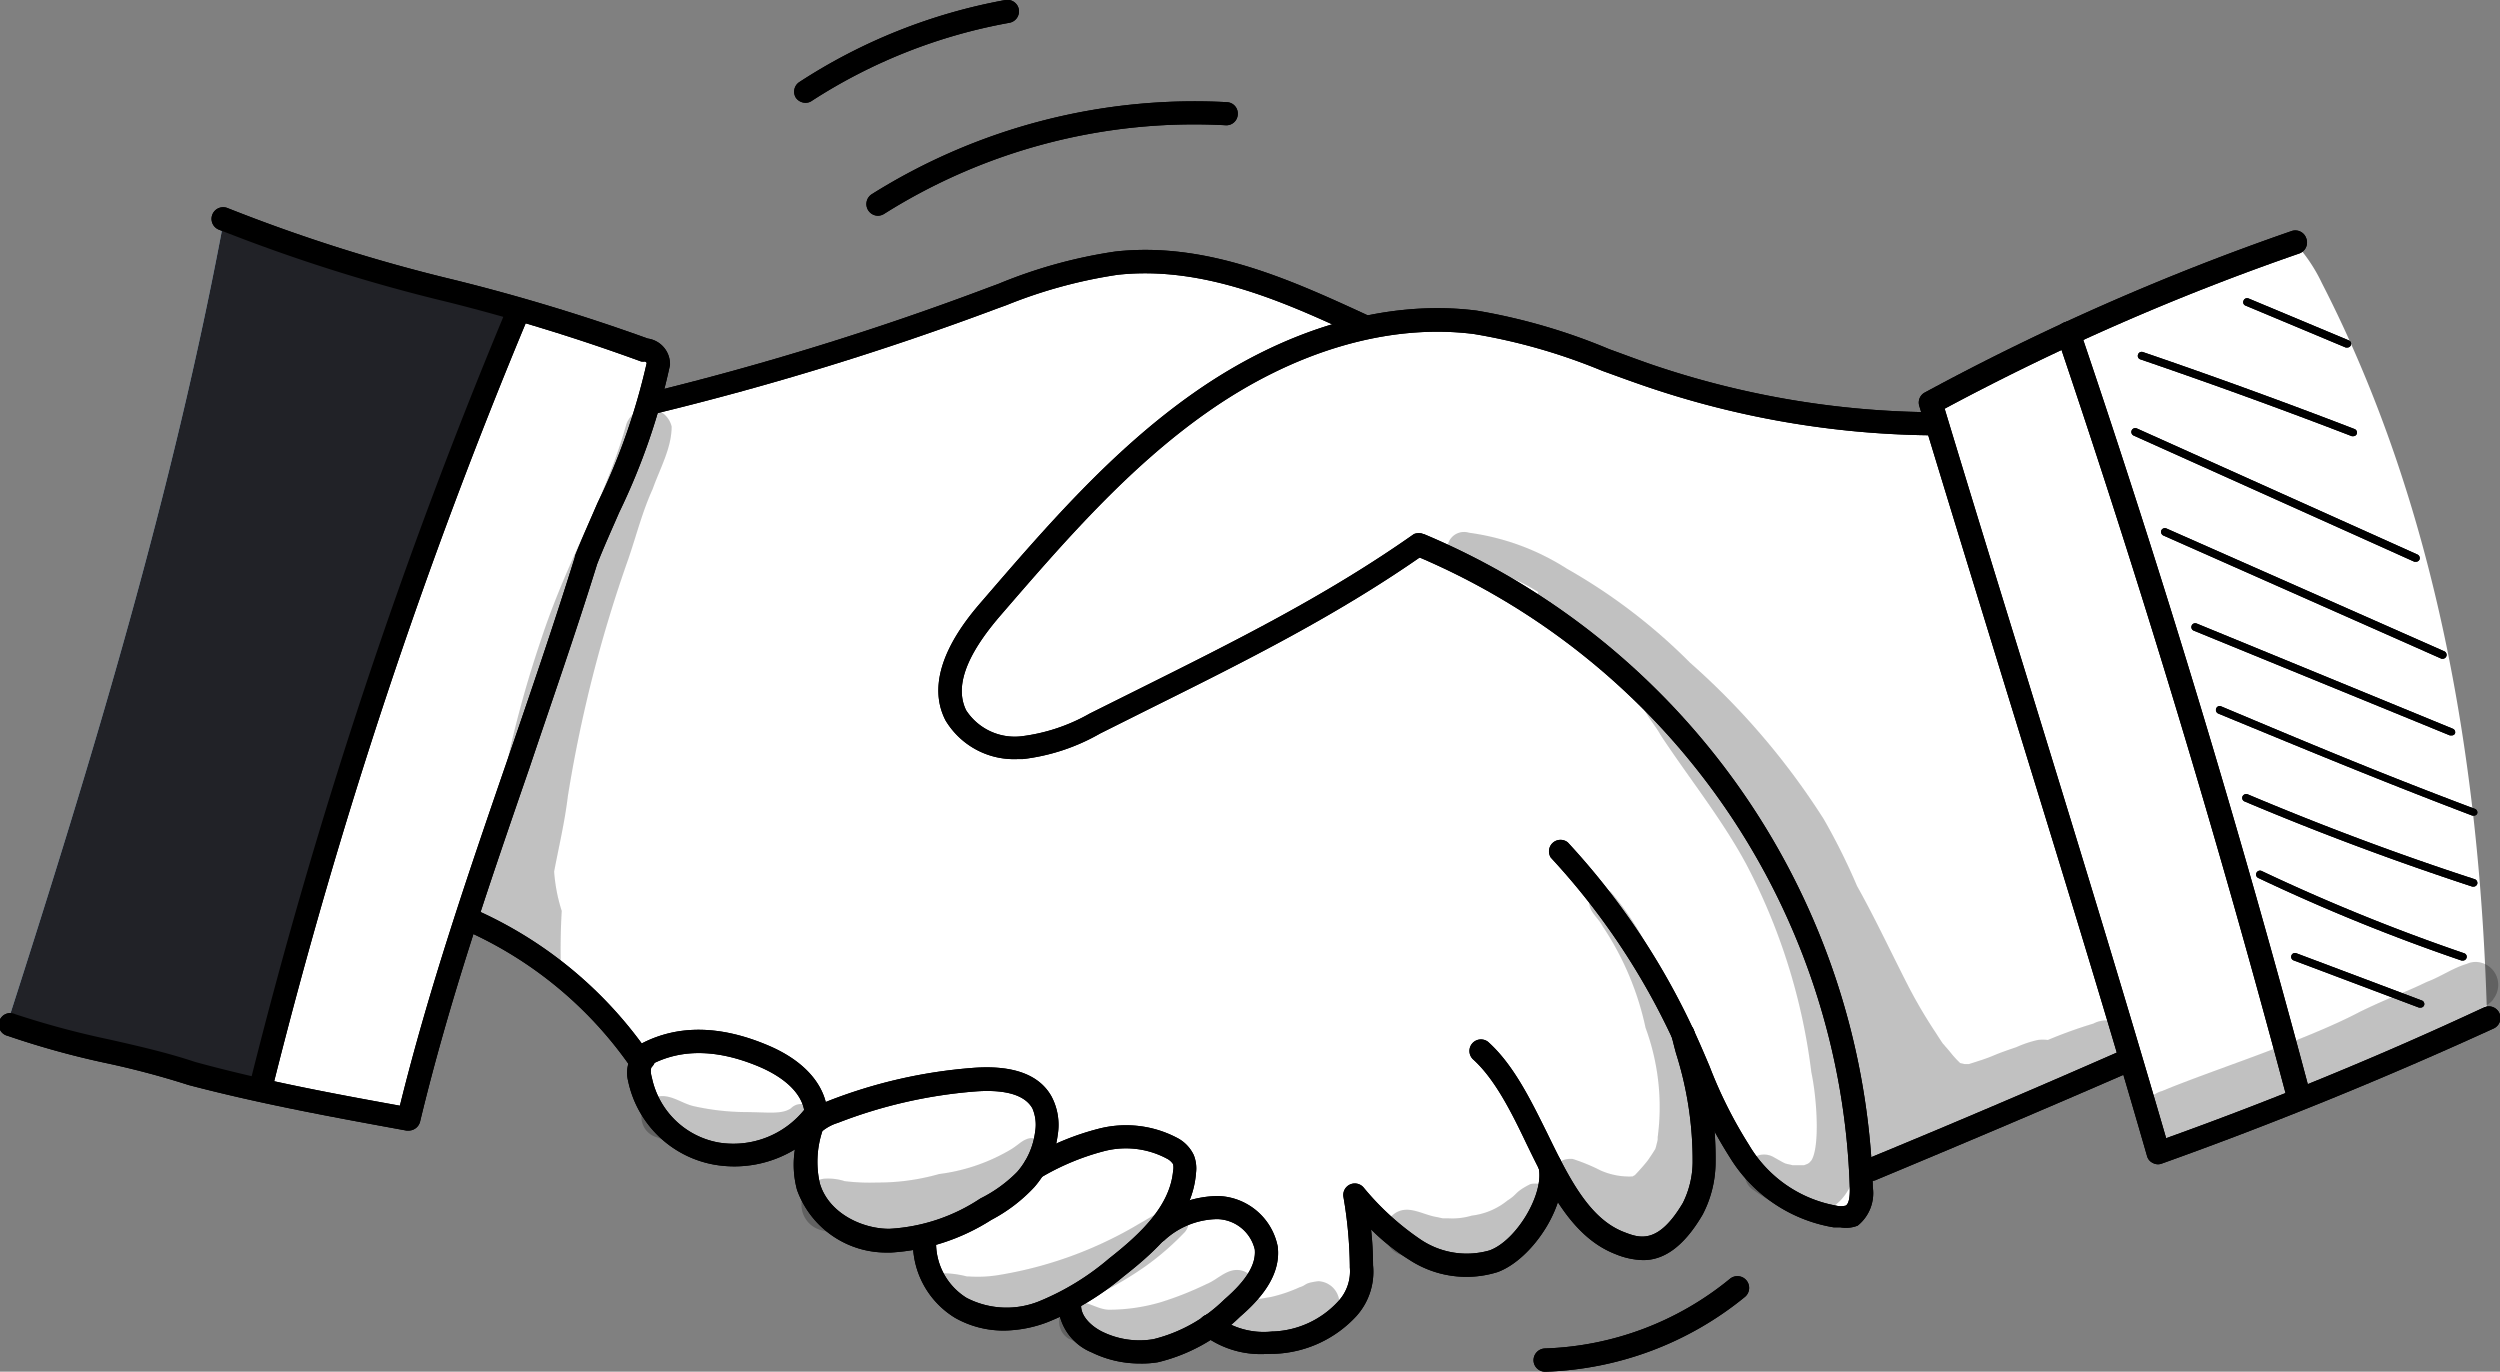 <svg xmlns="http://www.w3.org/2000/svg" viewBox="0 0 164.67 90.35"><rect x="0" y="0" width="164.67" height="90.35" fill="#808080" stroke="none"/><defs><style>.cls-1{fill:#fff;}.cls-2{fill:#acd4f7;}.cls-3{opacity:0.13;}.cls-4{fill:#212227;}</style></defs><g id="Layer_2" data-name="Layer 2"><g id="Layer_1-2" data-name="Layer 1"><path class="cls-1" d="M33.87,20.74c-6,16.73-12,33.5-16,51.06a35.87,35.87,0,0,0,9.56,1.83l3.69-12.91a1,1,0,0,0-.41-.18A14.12,14.12,0,0,1,37.23,64a39.51,39.51,0,0,1,5.15,5.92,5.82,5.82,0,0,0,3.9,5.6,7.94,7.94,0,0,0,7.08-1.11,8.46,8.46,0,0,0,0,3.25A5.11,5.11,0,0,0,53.8,79,4.85,4.85,0,0,0,56,81a8,8,0,0,0,5.06.71,4.84,4.84,0,0,0,3.26,4.67A8.82,8.82,0,0,0,70.36,86,5.41,5.41,0,0,0,71.56,88a4.2,4.2,0,0,0,2.37.93A9.77,9.77,0,0,0,80,87.4a7.56,7.56,0,0,0,6.91.11,5.33,5.33,0,0,0,1.52-1.1,5.62,5.62,0,0,0,1.33-3.5,31.07,31.07,0,0,0-.22-3.83,15.87,15.87,0,0,0,3.55,3.3,6.09,6.09,0,0,0,4.66.88,5.5,5.5,0,0,0,3.12-2.43,8.5,8.5,0,0,0,1.19-4,24.9,24.9,0,0,0,1.72,2.48,9.08,9.08,0,0,0,2,2,4,4,0,0,0,2.68.75,4.27,4.27,0,0,0,3.21-2.69,12.58,12.58,0,0,0,.76-4.31,24.18,24.18,0,0,0,.06-2.56,27,27,0,0,0,2.56,4.18A8.87,8.87,0,0,0,119,79.62c.38.13.77.23,1.16.33a2.36,2.36,0,0,0,1.9-.07,1.89,1.89,0,0,0,.67-1.37,3.74,3.74,0,0,1,.33-1.58c5.86-2.21,11.63-4.66,17.22-7.3a48.33,48.33,0,0,0,2,6.06,51.82,51.82,0,0,0,12-4.41,53.75,53.75,0,0,0,9.53-4.53c-.48-16.57-3.3-33.36-10.87-48.1A10.72,10.72,0,0,0,151.16,16,174.68,174.68,0,0,0,127,26.55a2.75,2.75,0,0,1,.43,1.31c-8.06.57-16-2.15-23.56-4.84a28.4,28.4,0,0,0-7.43-1.9,47.79,47.79,0,0,0-7.08.47,34.52,34.52,0,0,0-8.75-3.53A20,20,0,0,0,75,17.13a19.3,19.3,0,0,0-5.15.92c-9,2.64-17.46,7.51-26.83,8.39.07-.63.14-1.26.22-1.89a1.48,1.48,0,0,0-.12-1A35.85,35.85,0,0,0,33.87,20.74Z"/><path d="M159.43,66.37l-.09,0-8.26-3.11a.25.25,0,0,1-.15-.32.25.25,0,0,1,.33-.15l8.26,3.11a.25.25,0,0,1,.15.32A.25.25,0,0,1,159.43,66.37Z"/><path d="M162.22,63.27h-.08a126.35,126.35,0,0,1-13.39-5.44.25.25,0,0,1-.12-.34.26.26,0,0,1,.34-.12,127.55,127.55,0,0,0,13.34,5.42.24.24,0,0,1,.15.32A.25.25,0,0,1,162.22,63.27Z"/><path d="M162.93,58.4h-.08c-5.06-1.66-10.1-3.54-15-5.61a.25.25,0,0,1-.14-.33.27.27,0,0,1,.34-.14c4.88,2.06,9.91,3.95,14.95,5.59a.26.26,0,0,1,.17.32A.26.26,0,0,1,162.93,58.4Z"/><path d="M162.93,53.72h-.09C157,51.5,152.39,49.59,146.11,47a.26.26,0,0,1-.13-.34.24.24,0,0,1,.33-.13c6.27,2.64,10.82,4.54,16.71,6.75a.25.25,0,0,1,.14.33A.24.24,0,0,1,162.93,53.72Z"/><path d="M161.46,48.44l-.09,0L144.5,41.54a.25.25,0,0,1,.19-.47L161.56,48a.25.25,0,0,1,.14.33A.26.26,0,0,1,161.46,48.44Z"/><path d="M160.92,43.39l-.1,0-18.33-8.12a.27.27,0,0,1-.13-.33.26.26,0,0,1,.34-.13L161,42.9a.26.26,0,0,1,.13.34A.26.26,0,0,1,160.92,43.39Z"/><path d="M159.13,37l-.1,0-18.49-8.31a.26.26,0,0,1-.13-.34.26.26,0,0,1,.34-.13l18.49,8.31a.26.26,0,0,1,.12.34A.25.25,0,0,1,159.13,37Z"/><path d="M155,28.73l-.09,0c-4.6-1.77-9.28-3.47-13.93-5.06a.24.24,0,0,1-.15-.32.25.25,0,0,1,.32-.16c4.65,1.59,9.34,3.3,13.94,5.07a.25.25,0,0,1,.14.33A.24.24,0,0,1,155,28.73Z"/><path d="M154.61,22.89l-.1,0-6.6-2.76a.24.24,0,0,1-.13-.33.25.25,0,0,1,.33-.14l6.6,2.76a.24.24,0,0,1,.13.33A.25.25,0,0,1,154.61,22.89Z"/><path class="cls-2" d="M14.73,14.58c6.52,2.19,13.11,4.18,19.4,6.06-1,4.35-3.68,8.11-5.46,12.21a64.14,64.14,0,0,0-2.33,6.71q-4.86,15.94-9.31,32A101.78,101.78,0,0,0,.47,67.44C6.21,49.58,11.39,32.43,14.73,14.58Z"/><g class="cls-3"><path d="M137.89,67.42a30.36,30.36,0,0,0-3,1.08,2.89,2.89,0,0,0-.66,0,7.29,7.29,0,0,0-1.43.48c-.51.17-1,.34-1.5.55a10.39,10.39,0,0,1-1,.36l-.18.06-.44.14h-.27l-.3-.07h0a7.1,7.1,0,0,1-.59-.64c-.25-.32,0,0,.12.16a7.91,7.91,0,0,0-.52-.63,1.22,1.22,0,0,0-.14-.16c-.17-.24-.32-.49-.48-.73a33.12,33.12,0,0,1-1.77-3c-1.14-2.22-2.19-4.48-3.41-6.66a41.91,41.91,0,0,0-2.19-4.4,48.25,48.25,0,0,0-8.81-10.31,37.56,37.56,0,0,0-8.11-6.19,15.89,15.89,0,0,0-6.45-2.37,1.1,1.1,0,1,0-.34,2.15A11.66,11.66,0,0,1,101.32,39a1.18,1.18,0,0,0,.27,1.29c1.63,1.41,3.5,2.49,5.19,3.82-.08-.05.86.74,1,.94s.39.39.58.59a.75.75,0,0,0-.24.57c.11.71.9,1.53,1.25,2.19,1.86,2.83,4,5.47,5.63,8.48a39.9,39.9,0,0,1,4.31,13.75c.37,1.74.57,4.91,0,5.81l-.15.16-.12.07-.21.08-.11,0h-.48l-.17,0c-.63-.16-.29,0-1.24-.53a1.27,1.27,0,0,0-1.28,2.2c3.6,2.6,6.12,1.67,6.84-1.84a18.62,18.62,0,0,0-.26-6.4c.11.32.22.64.32,1,.21,1.25.38,2.44.55,3.49l-.08.1a1.36,1.36,0,0,0,.47,1.83,1.19,1.19,0,0,0,1.27.47,1.06,1.06,0,0,0,.74-.68A74.47,74.47,0,0,0,136.91,71a8.42,8.42,0,0,1,1.57-.88,2.16,2.16,0,0,0,1-.7,1.9,1.9,0,0,0,.48-.46C140.64,67.53,139,66.83,137.89,67.42Z"/></g><g class="cls-3"><path d="M163.07,63.36a1.45,1.45,0,0,0-.59.13c-.92.27-1.74.86-2.64,1.19-1.59.77-2.21.91-4.35,1.94-3.68,1.95-9.79,3.87-13.07,5.24a1.72,1.72,0,0,0,.91,3.32c3.45-1.12,6.7-2.73,10-4.15,1.75-.81,5.09-2,7.85-3.37,1.29-.67,2.9-1.47,3.06-1.87A1.51,1.51,0,0,0,163.07,63.36Z"/></g><g class="cls-3"><polygon points="31.64 60.79 31.64 60.79 31.64 60.79 31.64 60.79"/></g><g class="cls-3"><path d="M41.26,27.93c-1.4,5-3.86,8.78-5.67,14.35A72.49,72.49,0,0,0,33,52.22c-.4,1.49-.7,3-1,4.51a11.66,11.66,0,0,0-.38,4.06,2.3,2.3,0,0,0,3,1.53c.75.79,1.55,1.54,2.35,2.28v-.1A44.21,44.21,0,0,1,37,60a11.06,11.06,0,0,1-.5-2.59c.31-1.64.7-3.27.9-4.94a88.83,88.83,0,0,1,4-15.69c.52-1.53.92-3.1,1.59-4.57.47-1.33,1.25-2.69,1.25-4.12A1.56,1.56,0,0,0,41.26,27.93Z"/></g><g class="cls-3"><path d="M42.84,68.9a.74.74,0,0,1-.74.56,1.17,1.17,0,0,0,.88.12,1.08,1.08,0,0,0,.79-1.11Z"/></g><g class="cls-3"><path d="M31.64,60.79c0-.2-.06-.4-.08-.6A2.29,2.29,0,0,0,31.64,60.79Z"/></g><g class="cls-3"><path d="M52.1,73c-.59.4-1.39.27-2.93.25a16.06,16.06,0,0,1-3.48-.39c-.75-.17-1.45-.75-2.24-.65a1.38,1.38,0,0,0-.18,2.7,20.32,20.32,0,0,0,3.16,1,6,6,0,0,0,2.78.19,11.86,11.86,0,0,0,3.28-1.29c.42-.27,1-.48,1.14-1A.9.9,0,0,0,52.1,73Z"/></g><g class="cls-3"><path d="M67.71,75c-.51.17-.62.45-1.42.88a12.23,12.23,0,0,1-4.43,1.45,14.6,14.6,0,0,1-4.12.56,13.42,13.42,0,0,1-2.1-.09,3.63,3.63,0,0,0-1.38-.16A1.73,1.73,0,0,0,54,81c4.55,1.32,8.3,0,11.52-2a15.37,15.37,0,0,0,2.77-2c.45-.5.57-.41.67-1.11A1,1,0,0,0,67.71,75Z"/></g><g class="cls-3"><path d="M86.83,84.39c-1,.13-.72.25-1.23.4a9.68,9.68,0,0,1-1.89.64c-1,.17-.95.16-1.2.19a1.09,1.09,0,0,0,.2-.87,1.24,1.24,0,0,0-1.24-1.1c-.75,0-1.32.66-2,.93a21.68,21.68,0,0,1-3,1.19,12.19,12.19,0,0,1-3.4.5c-.65,0-1.29-.45-1.89-.52A21,21,0,0,0,74.56,84a17.79,17.79,0,0,0,3.38-2.74,1.07,1.07,0,0,0,.36-.79,1,1,0,0,0-.51-.89,1,1,0,0,0-1.26.16c.07,0,.24-.19.14-.12-.51.32-1,.63-1.54.93A26.33,26.33,0,0,1,65.68,84a8.51,8.51,0,0,1-1.82.08H63.7a6.59,6.59,0,0,0-1.38-.21,1,1,0,0,0-.13,2,12.08,12.08,0,0,0,3,.76,14,14,0,0,0,3.23-.16,8.8,8.8,0,0,0,1.69-.3,1.31,1.31,0,0,0,.27,2A9.63,9.63,0,0,0,78.85,88a9.89,9.89,0,0,0,1.46-.72,1.61,1.61,0,0,0,1.6,1.64c1.73-.22,3.59-.31,5-1.36.44-.33,1-.61,1.2-1.16A1.45,1.45,0,0,0,86.83,84.39Z"/></g><g class="cls-3"><path d="M100.79,78c-1.06.54-.8.64-1.49,1.07a4.59,4.59,0,0,1-2.36,1,4.45,4.45,0,0,1-1.53.18l-.37,0-.42-.09c-.89-.14-1.82-.8-2.68-.28a1.54,1.54,0,0,0,.36,2.78,10.38,10.38,0,0,0,3.57.6,8.65,8.65,0,0,0,4.1-1.44,19.58,19.58,0,0,0,1.67-1.34,1.62,1.62,0,0,0,.76-1.25A1.29,1.29,0,0,0,100.79,78Z"/></g><g class="cls-3"><path d="M112.8,73.75a1.47,1.47,0,0,0-1.06-1.43h-.1a14.31,14.31,0,0,0-.27-3.58,26,26,0,0,0-2.26-5.09,18.6,18.6,0,0,0-3-4.89.89.89,0,0,0-1.43.7c0,.61.6,1,.88,1.55a19.26,19.26,0,0,1,2.83,6.69,15.09,15.09,0,0,1,.8,7.19V75c0,.13-.05.27-.08.4a1.83,1.83,0,0,1-.08.28c-.15.25-.31.49-.47.72s-.63.75-.87,1l-.16.09a4.66,4.66,0,0,1-2.07-.38c-.36-.14-.43-.18,0,0a13,13,0,0,0-1.86-.77,1.41,1.41,0,0,0-.9,2.6c.46.23,1,.46,1.42.66a1.69,1.69,0,0,0,.83,1.19l.34.16a1.5,1.5,0,0,0,1.15,1.38,4.14,4.14,0,0,0,1.94.2,4.64,4.64,0,0,0,.75-.27,2.88,2.88,0,0,0,1.62-1.34,1.3,1.3,0,0,0,.07-1,1.53,1.53,0,0,0,.42-.94A7.93,7.93,0,0,0,112.56,76a13.34,13.34,0,0,0,.24-2.19v-.1Z"/></g><path d="M26.92,74.47h-.14c-4.7-.86-9.56-1.74-14.35-3A56.65,56.65,0,0,0,6.88,70,56.19,56.19,0,0,1,.51,68.23.76.76,0,1,1,1,66.8a57.47,57.47,0,0,0,6.21,1.67c1.85.42,3.76.85,5.65,1.48,4.45,1.22,9,2.07,13.48,2.88,1.92-7.77,4.53-15.36,7.06-22.71,1.5-4.36,3.05-8.88,4.47-13.44a.14.14,0,0,1,0-.06c.47-1.18,1-2.35,1.48-3.47A42.41,42.41,0,0,0,42.6,23.9a.44.44,0,0,0-.11-.09.8.8,0,0,1-.26,0A127,127,0,0,0,29.51,19.9,112.17,112.17,0,0,1,14.4,15.12.76.76,0,0,1,15,13.71,110.28,110.28,0,0,0,29.9,18.43,128.47,128.47,0,0,1,42.67,22.3a1.7,1.7,0,0,1,1.46,1.61.66.66,0,0,1,0,.14,43.08,43.08,0,0,1-3.35,9.71c-.48,1.11-1,2.25-1.45,3.4-1.42,4.58-3,9.09-4.47,13.46-2.72,7.88-5.28,15.32-7.19,23.26A.78.78,0,0,1,26.92,74.47ZM43.37,23.91Z"/><path d="M17.27,72l-.18,0a.77.77,0,0,1-.56-.93A356.15,356.15,0,0,1,33.44,20.18a.78.78,0,0,1,1-.4.76.76,0,0,1,.4,1A354.6,354.6,0,0,0,18,71.46.76.76,0,0,1,17.27,72Z"/><path d="M142.15,76.69a.73.73,0,0,1-.35-.09.7.7,0,0,1-.38-.46c-3-10.42-6.24-20.84-9.63-31.86-1.75-5.69-3.56-11.58-5.37-17.54a.75.75,0,0,1,.37-.89,161.87,161.87,0,0,1,24.12-10.62.76.76,0,0,1,1,.47.77.77,0,0,1-.47,1,160.37,160.37,0,0,0-23.35,10.22c1.74,5.75,3.49,11.44,5.19,16.94,3.31,10.76,6.44,20.93,9.4,31.11,7.08-2.54,14.12-5.43,20.93-8.61a.76.76,0,1,1,.65,1.38C157.13,71,149.78,74,142.4,76.64A.74.74,0,0,1,142.15,76.69Z"/><path d="M151.31,72.7a.76.76,0,0,1-.73-.56c-4.45-16.73-9.52-33.52-15.07-49.91a.77.77,0,0,1,.48-1,.76.76,0,0,1,1,.48c5.57,16.42,10.64,33.24,15.1,50a.77.77,0,0,1-.54.94Z"/><path d="M67,50a5.26,5.26,0,0,1-4.72-2.55c-1.64-3.18,1.44-6.75,2.46-7.92,4.18-4.85,8.5-9.86,13.88-13.64,6.06-4.26,12.69-6.19,18.65-5.43A39.55,39.55,0,0,1,106,23c.91.33,1.84.68,2.76,1A58.79,58.79,0,0,0,127,27.15a.75.75,0,0,1,.75.77.74.74,0,0,1-.77.75,60,60,0,0,1-18.63-3.24c-.94-.32-1.88-.67-2.8-1A38.61,38.61,0,0,0,97.08,22c-5.59-.71-11.84,1.12-17.59,5.17-5.22,3.67-9.48,8.61-13.6,13.38-2.3,2.67-3,4.71-2.25,6.24a3.82,3.82,0,0,0,3.62,1.71A12.06,12.06,0,0,0,71.78,47l3.15-1.57c6.4-3.19,12.45-6.2,18.2-10.25A.76.76,0,0,1,94,36.38c-5.83,4.11-11.93,7.15-18.39,10.36l-3.14,1.57A13.33,13.33,0,0,1,67.36,50Z"/><path d="M123.33,77.78a.74.74,0,0,1-.7-.47.75.75,0,0,1,.41-1c5.48-2.26,11-4.61,16.44-7a.76.76,0,0,1,1,.39.77.77,0,0,1-.39,1c-5.44,2.37-11,4.72-16.47,7A.71.71,0,0,1,123.33,77.78Z"/><path d="M121.21,80.84l-.44,0a9.93,9.93,0,0,1-6.83-4.61,31.07,31.07,0,0,1-2.74-5.43c-.24-.58-.48-1.16-.74-1.73a46.15,46.15,0,0,0-8.31-12.58.76.76,0,0,1,1.12-1,47.76,47.76,0,0,1,8.58,13c.26.58.51,1.17.76,1.76a29.28,29.28,0,0,0,2.59,5.16,8.4,8.4,0,0,0,5.73,4,1.35,1.35,0,0,0,.65,0c.19-.12.28-.52.26-1.19a46.74,46.74,0,0,0-28.57-41.6.76.76,0,0,1,.59-1.41,48.26,48.26,0,0,1,29.5,43,2.74,2.74,0,0,1-1,2.52A2.11,2.11,0,0,1,121.21,80.84Z"/><path d="M83.17,89.19a6.27,6.27,0,0,1-3.91-1.26.76.76,0,0,1-.17-1.06.78.78,0,0,1,1.07-.17,5.1,5.1,0,0,0,3.66,1h.11a6.13,6.13,0,0,0,4.23-2,2.9,2.9,0,0,0,.75-2.22s0-.07,0-.11a28.43,28.43,0,0,0-.42-4.53.76.76,0,0,1,1.32-.63,17.78,17.78,0,0,0,3.8,3.46,5.44,5.44,0,0,0,4.51.69c1.79-.66,3.63-3.78,3.22-5.47a.76.76,0,1,1,1.48-.36c.64,2.66-1.85,6.41-4.18,7.26a6.87,6.87,0,0,1-5.81-.81,14.17,14.17,0,0,1-2.52-2,22.55,22.55,0,0,1,.13,2.36,4.36,4.36,0,0,1-1.1,3.35A7.72,7.72,0,0,1,84,89.17h-.11Z"/><path d="M108.23,83a5.06,5.06,0,0,1-1.81-.39c-2.88-1.11-4.4-4.25-5.88-7.29-1-2.1-2.09-4.27-3.53-5.56a.76.76,0,0,1,1-1.14c1.67,1.49,2.8,3.8,3.89,6,1.41,2.89,2.74,5.63,5.06,6.53,1,.39,2.24.87,3.89-1.92a6.13,6.13,0,0,0,.64-2.65,23.29,23.29,0,0,0-1.09-7.19c-.1-.36-.19-.72-.28-1.08a.76.76,0,1,1,1.48-.38l.27,1.08A24,24,0,0,1,113,76.68a7.47,7.47,0,0,1-.85,3.32C110.82,82.28,109.47,83,108.23,83Z"/><path d="M58.71,82.5H58.5a6.24,6.24,0,0,1-6-4.12,6.37,6.37,0,0,1-.14-2.67,7.68,7.68,0,0,1-5.33,1,7.07,7.07,0,0,1-5.66-5.52,2.2,2.2,0,0,1,.5-2,.75.75,0,0,1,1.07,0,.76.76,0,0,1,0,1.08c-.07.07-.12.3,0,.72a5.48,5.48,0,0,0,4.42,4.27A6,6,0,0,0,53,73.07a.78.78,0,0,1,.89-.25c.27-.14.52-.24.69-.31a33,33,0,0,1,9.5-2.17c2.62-.2,4.37.43,5.18,1.88a4,4,0,0,1,.41,2.53,6.51,6.51,0,0,1-1.54,3.44,10.6,10.6,0,0,1-2.83,2.16A13.82,13.82,0,0,1,58.71,82.5Zm-4.54-8A6.44,6.44,0,0,0,54,77.94c.56,1.93,2.73,3,4.58,3a12,12,0,0,0,6-2A9,9,0,0,0,67,77.19a4.94,4.94,0,0,0,1.18-2.63A2.74,2.74,0,0,0,68,73c-.63-1.11-2.38-1.21-3.74-1.11a31.8,31.8,0,0,0-9.07,2.07A3,3,0,0,0,54.17,74.5Z"/><path d="M66.17,87.64a6.47,6.47,0,0,1-3.25-.83,5.78,5.78,0,0,1-2.77-5.4.76.76,0,1,1,1.52.14,4.25,4.25,0,0,0,2,3.94,5.72,5.72,0,0,0,4.81.21,17,17,0,0,0,4.58-2.81c2.08-1.63,4-3.46,4.21-5.76a1.12,1.12,0,0,0,0-.45,1.06,1.06,0,0,0-.42-.37,5.72,5.72,0,0,0-4.19-.47,16.23,16.23,0,0,0-3.91,1.61l-.22.12a.76.76,0,0,1-.7-1.36l.22-.11a17.48,17.48,0,0,1,4.27-1.74,7.22,7.22,0,0,1,5.31.64,2.47,2.47,0,0,1,1,1.08,2.38,2.38,0,0,1,.15,1.17c-.22,2.89-2.44,5-4.79,6.84a18.35,18.35,0,0,1-5,3A8.3,8.3,0,0,1,66.17,87.64Z"/><path d="M75.06,89.81a7.17,7.17,0,0,1-3.15-.73,3.56,3.56,0,0,1-2.22-3.16.78.78,0,0,1,.81-.72.76.76,0,0,1,.71.81c0,.73.72,1.37,1.38,1.7a5.56,5.56,0,0,0,3.38.5,10.11,10.11,0,0,0,4.68-2.62c1.46-1.26,2.09-2.31,2-3.29a2.6,2.6,0,0,0-2.47-2,5.25,5.25,0,0,0-3.5,1.41.76.76,0,0,1-.94-1.2,6.88,6.88,0,0,1,4.52-1.73,4.13,4.13,0,0,1,3.9,3.32c.25,2-1.3,3.61-2.48,4.63a11.63,11.63,0,0,1-5.42,3A6.6,6.6,0,0,1,75.06,89.81Z"/><path d="M53.73,73.8a.76.76,0,0,1-.75-.63c-.27-1.56-2-2.5-3-2.92-2.91-1.22-5.44-1.18-7.52.12a.75.75,0,0,1-1-.2,26.15,26.15,0,0,0-10.79-8.88.76.76,0,1,1,.6-1.39,27.33,27.33,0,0,1,11,8.83c2.39-1.24,5.18-1.2,8.3.12,2.22.93,3.6,2.37,3.89,4.06a.77.77,0,0,1-.62.88Z"/><path d="M42.72,27.41a.76.76,0,0,1-.17-1.5,192.62,192.62,0,0,0,22.64-7l.57-.21a32.47,32.47,0,0,1,7.69-2.13c6.17-.69,11.86,2,16.88,4.31a.76.76,0,0,1-.64,1.38C84.85,20,79.36,17.47,73.61,18.1a32.19,32.19,0,0,0-7.32,2l-.58.21a195.58,195.58,0,0,1-22.81,7Z"/><path d="M57.82,14.21a.77.77,0,0,1-.41-1.41A40,40,0,0,1,80.82,6.73a.75.75,0,0,1,.71.8.75.75,0,0,1-.8.72,38.31,38.31,0,0,0-22.5,5.84A.78.78,0,0,1,57.82,14.21Z"/><path d="M53.05,6.77a.78.78,0,0,1-.64-.35.76.76,0,0,1,.22-1A36.93,36.93,0,0,1,66.23,0a.77.77,0,0,1,.88.62.77.77,0,0,1-.62.88,35.51,35.51,0,0,0-13,5.13A.71.71,0,0,1,53.05,6.77Z"/><path d="M101.77,90.35a.76.76,0,0,1-.76-.74.78.78,0,0,1,.74-.79,20.23,20.23,0,0,0,12.19-4.58.76.76,0,0,1,1,1.18,21.84,21.84,0,0,1-13.11,4.93Z"/><path d="M159.43,66.37l-.09,0-8.26-3.11a.25.25,0,0,1-.15-.32.25.25,0,0,1,.33-.15l8.26,3.11a.25.25,0,0,1,.15.32A.25.25,0,0,1,159.43,66.37Z"/><path d="M162.22,63.27h-.08a126.35,126.35,0,0,1-13.39-5.44.25.25,0,0,1-.12-.34.26.26,0,0,1,.34-.12,127.55,127.55,0,0,0,13.34,5.42.24.24,0,0,1,.15.32A.25.25,0,0,1,162.22,63.27Z"/><path d="M162.93,58.4h-.08c-5.06-1.66-10.1-3.54-15-5.61a.25.25,0,0,1-.14-.33.27.27,0,0,1,.34-.14c4.88,2.06,9.91,3.95,14.95,5.59a.26.26,0,0,1,.17.32A.26.26,0,0,1,162.93,58.4Z"/><path d="M162.93,53.72h-.09C157,51.5,152.39,49.59,146.11,47a.26.26,0,0,1-.13-.34.24.24,0,0,1,.33-.13c6.27,2.64,10.82,4.54,16.71,6.75a.25.25,0,0,1,.14.33A.24.24,0,0,1,162.93,53.72Z"/><path d="M161.46,48.44l-.09,0L144.5,41.54a.25.25,0,0,1,.19-.47L161.56,48a.25.25,0,0,1,.14.33A.26.26,0,0,1,161.46,48.44Z"/><path d="M160.92,43.39l-.1,0-18.33-8.12a.27.27,0,0,1-.13-.33.26.26,0,0,1,.34-.13L161,42.9a.26.26,0,0,1,.13.34A.26.26,0,0,1,160.92,43.39Z"/><path d="M159.13,37l-.1,0-18.49-8.31a.26.26,0,0,1-.13-.34.26.26,0,0,1,.34-.13l18.49,8.31a.26.26,0,0,1,.12.34A.25.25,0,0,1,159.13,37Z"/><path d="M155,28.73l-.09,0c-4.6-1.77-9.28-3.47-13.93-5.06a.24.24,0,0,1-.15-.32.25.25,0,0,1,.32-.16c4.65,1.59,9.34,3.3,13.94,5.07a.25.25,0,0,1,.14.33A.24.24,0,0,1,155,28.73Z"/><path d="M154.61,22.89l-.1,0-6.6-2.76a.24.24,0,0,1-.13-.33.25.25,0,0,1,.33-.14l6.6,2.76a.24.24,0,0,1,.13.33A.25.25,0,0,1,154.61,22.89Z"/><path class="cls-4" d="M14.73,14.58c6.52,2.19,13.11,4.18,19.4,6.06-1,4.35-3.68,8.11-5.46,12.21a64.14,64.14,0,0,0-2.33,6.71q-4.86,15.94-9.31,32A101.78,101.78,0,0,0,.47,67.44C6.21,49.58,11.39,32.43,14.73,14.58Z"/><g class="cls-3"><path d="M137.89,67.42a30.36,30.36,0,0,0-3,1.08,2.89,2.89,0,0,0-.66,0,7.29,7.29,0,0,0-1.43.48c-.51.17-1,.34-1.5.55a10.39,10.39,0,0,1-1,.36l-.18.06-.44.14h-.27l-.3-.07h0a7.1,7.1,0,0,1-.59-.64c-.25-.32,0,0,.12.16a7.91,7.91,0,0,0-.52-.63,1.22,1.22,0,0,0-.14-.16c-.17-.24-.32-.49-.48-.73a33.12,33.12,0,0,1-1.77-3c-1.14-2.22-2.19-4.48-3.41-6.66a41.91,41.91,0,0,0-2.19-4.4,48.25,48.25,0,0,0-8.81-10.31,37.56,37.56,0,0,0-8.11-6.19,15.89,15.89,0,0,0-6.45-2.37,1.1,1.1,0,1,0-.34,2.15A11.66,11.66,0,0,1,101.32,39a1.18,1.18,0,0,0,.27,1.29c1.63,1.41,3.5,2.49,5.19,3.82-.08-.05.86.74,1,.94s.39.39.58.59a.75.75,0,0,0-.24.57c.11.71.9,1.53,1.25,2.19,1.86,2.83,4,5.47,5.63,8.48a39.9,39.9,0,0,1,4.31,13.75c.37,1.74.57,4.91,0,5.81l-.15.16-.12.07-.21.08-.11,0h-.48l-.17,0c-.63-.16-.29,0-1.24-.53a1.27,1.27,0,0,0-1.28,2.2c3.6,2.6,6.12,1.67,6.84-1.84a18.62,18.62,0,0,0-.26-6.4c.11.32.22.64.32,1,.21,1.25.38,2.44.55,3.49l-.08.1a1.36,1.36,0,0,0,.47,1.83,1.19,1.19,0,0,0,1.27.47,1.06,1.06,0,0,0,.74-.68A74.47,74.47,0,0,0,136.91,71a8.42,8.42,0,0,1,1.57-.88,2.16,2.16,0,0,0,1-.7,1.9,1.9,0,0,0,.48-.46C140.64,67.53,139,66.83,137.89,67.42Z"/></g><g class="cls-3"><path d="M163.07,63.36a1.45,1.45,0,0,0-.59.13c-.92.27-1.74.86-2.64,1.19-1.59.77-2.21.91-4.35,1.94-3.68,1.95-9.79,3.87-13.07,5.24a1.72,1.72,0,0,0,.91,3.32c3.45-1.12,6.7-2.73,10-4.15,1.75-.81,5.09-2,7.85-3.37,1.29-.67,2.9-1.47,3.06-1.87A1.51,1.51,0,0,0,163.07,63.36Z"/></g><g class="cls-3"><polygon points="31.64 60.79 31.64 60.79 31.64 60.79 31.64 60.79"/></g><g class="cls-3"><path d="M41.26,27.93c-1.4,5-3.86,8.78-5.67,14.35A72.49,72.49,0,0,0,33,52.22c-.4,1.49-.7,3-1,4.51a11.66,11.66,0,0,0-.38,4.06,2.3,2.3,0,0,0,3,1.53c.75.79,1.55,1.54,2.35,2.28v-.1A44.21,44.21,0,0,1,37,60a11.06,11.06,0,0,1-.5-2.59c.31-1.64.7-3.27.9-4.94a88.83,88.83,0,0,1,4-15.69c.52-1.53.92-3.1,1.59-4.57.47-1.33,1.25-2.69,1.25-4.12A1.56,1.56,0,0,0,41.26,27.93Z"/></g><g class="cls-3"><path d="M42.84,68.9a.74.74,0,0,1-.74.56,1.17,1.17,0,0,0,.88.12,1.08,1.08,0,0,0,.79-1.11Z"/></g><g class="cls-3"><path d="M31.64,60.79c0-.2-.06-.4-.08-.6A2.29,2.29,0,0,0,31.64,60.79Z"/></g><g class="cls-3"><path d="M52.1,73c-.59.4-1.39.27-2.93.25a16.06,16.06,0,0,1-3.48-.39c-.75-.17-1.45-.75-2.24-.65a1.38,1.38,0,0,0-.18,2.7,20.32,20.32,0,0,0,3.16,1,6,6,0,0,0,2.78.19,11.86,11.86,0,0,0,3.28-1.29c.42-.27,1-.48,1.14-1A.9.9,0,0,0,52.1,73Z"/></g><g class="cls-3"><path d="M67.71,75c-.51.17-.62.45-1.42.88a12.23,12.23,0,0,1-4.43,1.45,14.6,14.6,0,0,1-4.12.56,13.42,13.42,0,0,1-2.1-.09,3.63,3.63,0,0,0-1.38-.16A1.73,1.73,0,0,0,54,81c4.55,1.32,8.3,0,11.52-2a15.37,15.37,0,0,0,2.77-2c.45-.5.57-.41.67-1.11A1,1,0,0,0,67.71,75Z"/></g><g class="cls-3"><path d="M86.83,84.39c-1,.13-.72.25-1.23.4a9.68,9.68,0,0,1-1.89.64c-1,.17-.95.16-1.2.19a1.09,1.09,0,0,0,.2-.87,1.24,1.24,0,0,0-1.24-1.1c-.75,0-1.32.66-2,.93a21.68,21.68,0,0,1-3,1.19,12.19,12.19,0,0,1-3.4.5c-.65,0-1.29-.45-1.89-.52A21,21,0,0,0,74.56,84a17.79,17.79,0,0,0,3.38-2.74,1.07,1.07,0,0,0,.36-.79,1,1,0,0,0-.51-.89,1,1,0,0,0-1.26.16c.07,0,.24-.19.14-.12-.51.32-1,.63-1.54.93A26.33,26.33,0,0,1,65.68,84a8.51,8.51,0,0,1-1.82.08H63.7a6.59,6.59,0,0,0-1.38-.21,1,1,0,0,0-.13,2,12.08,12.08,0,0,0,3,.76,14,14,0,0,0,3.23-.16,8.8,8.8,0,0,0,1.69-.3,1.31,1.31,0,0,0,.27,2A9.63,9.63,0,0,0,78.85,88a9.89,9.89,0,0,0,1.46-.72,1.61,1.61,0,0,0,1.6,1.64c1.73-.22,3.59-.31,5-1.36.44-.33,1-.61,1.2-1.16A1.45,1.45,0,0,0,86.83,84.39Z"/></g><g class="cls-3"><path d="M100.79,78c-1.06.54-.8.64-1.49,1.07a4.59,4.59,0,0,1-2.36,1,4.45,4.45,0,0,1-1.53.18l-.37,0-.42-.09c-.89-.14-1.82-.8-2.68-.28a1.54,1.54,0,0,0,.36,2.78,10.38,10.38,0,0,0,3.57.6,8.65,8.65,0,0,0,4.1-1.44,19.58,19.58,0,0,0,1.67-1.34,1.62,1.62,0,0,0,.76-1.25A1.29,1.29,0,0,0,100.79,78Z"/></g><g class="cls-3"><path d="M112.8,73.75a1.47,1.47,0,0,0-1.06-1.43h-.1a14.31,14.31,0,0,0-.27-3.58,26,26,0,0,0-2.26-5.09,18.6,18.6,0,0,0-3-4.89.89.89,0,0,0-1.43.7c0,.61.6,1,.88,1.55a19.26,19.26,0,0,1,2.83,6.69,15.09,15.09,0,0,1,.8,7.19V75c0,.13-.05.27-.08.4a1.83,1.83,0,0,1-.08.28c-.15.25-.31.49-.47.72s-.63.75-.87,1l-.16.09a4.66,4.66,0,0,1-2.07-.38c-.36-.14-.43-.18,0,0a13,13,0,0,0-1.86-.77,1.41,1.41,0,0,0-.9,2.6c.46.23,1,.46,1.42.66a1.69,1.69,0,0,0,.83,1.19l.34.16a1.5,1.5,0,0,0,1.15,1.38,4.14,4.14,0,0,0,1.94.2,4.64,4.64,0,0,0,.75-.27,2.88,2.88,0,0,0,1.62-1.34,1.3,1.3,0,0,0,.07-1,1.53,1.53,0,0,0,.42-.94A7.93,7.93,0,0,0,112.56,76a13.34,13.34,0,0,0,.24-2.19v-.1Z"/></g><path d="M26.92,74.47h-.14c-4.7-.86-9.56-1.74-14.35-3A56.65,56.65,0,0,0,6.88,70,56.19,56.19,0,0,1,.51,68.23.76.76,0,1,1,1,66.8a57.47,57.47,0,0,0,6.21,1.67c1.85.42,3.76.85,5.65,1.48,4.45,1.22,9,2.07,13.48,2.88,1.92-7.77,4.53-15.36,7.06-22.71,1.5-4.36,3.05-8.88,4.47-13.44a.14.14,0,0,1,0-.06c.47-1.18,1-2.35,1.48-3.47A42.41,42.41,0,0,0,42.6,23.9a.44.44,0,0,0-.11-.09.8.8,0,0,1-.26,0A127,127,0,0,0,29.51,19.9,112.17,112.17,0,0,1,14.4,15.12.76.76,0,0,1,15,13.71,110.28,110.28,0,0,0,29.9,18.43,128.47,128.47,0,0,1,42.67,22.3a1.7,1.7,0,0,1,1.46,1.61.66.66,0,0,1,0,.14,43.08,43.08,0,0,1-3.35,9.71c-.48,1.11-1,2.25-1.45,3.4-1.42,4.58-3,9.09-4.47,13.46-2.72,7.88-5.28,15.32-7.19,23.26A.78.78,0,0,1,26.92,74.47ZM43.37,23.91Z"/><path d="M17.27,72l-.18,0a.77.77,0,0,1-.56-.93A356.15,356.15,0,0,1,33.44,20.18a.78.78,0,0,1,1-.4.76.76,0,0,1,.4,1A354.6,354.6,0,0,0,18,71.46.76.76,0,0,1,17.27,72Z"/><path d="M142.15,76.69a.73.73,0,0,1-.35-.09.7.7,0,0,1-.38-.46c-3-10.42-6.24-20.84-9.63-31.86-1.75-5.69-3.56-11.58-5.37-17.54a.75.75,0,0,1,.37-.89,161.87,161.87,0,0,1,24.12-10.62.76.76,0,0,1,1,.47.77.77,0,0,1-.47,1,160.37,160.37,0,0,0-23.35,10.22c1.74,5.75,3.49,11.44,5.19,16.94,3.31,10.76,6.44,20.93,9.4,31.11,7.08-2.54,14.12-5.43,20.93-8.61a.76.76,0,1,1,.65,1.38C157.13,71,149.78,74,142.4,76.64A.74.74,0,0,1,142.15,76.69Z"/><path d="M151.31,72.7a.76.76,0,0,1-.73-.56c-4.45-16.73-9.52-33.52-15.07-49.91a.77.77,0,0,1,.48-1,.76.76,0,0,1,1,.48c5.57,16.42,10.64,33.24,15.1,50a.77.77,0,0,1-.54.94Z"/><path d="M67,50a5.26,5.26,0,0,1-4.72-2.55c-1.64-3.18,1.44-6.75,2.46-7.92,4.18-4.85,8.5-9.86,13.88-13.64,6.06-4.26,12.69-6.19,18.65-5.43A39.55,39.55,0,0,1,106,23c.91.33,1.84.68,2.76,1A58.79,58.79,0,0,0,127,27.15a.75.75,0,0,1,.75.77.74.74,0,0,1-.77.75,60,60,0,0,1-18.63-3.24c-.94-.32-1.88-.67-2.8-1A38.61,38.61,0,0,0,97.08,22c-5.59-.71-11.84,1.12-17.59,5.17-5.22,3.67-9.48,8.61-13.6,13.38-2.3,2.67-3,4.71-2.25,6.24a3.82,3.82,0,0,0,3.62,1.71A12.06,12.06,0,0,0,71.78,47l3.15-1.57c6.4-3.19,12.45-6.2,18.2-10.25A.76.76,0,0,1,94,36.38c-5.83,4.11-11.93,7.15-18.39,10.36l-3.14,1.57A13.33,13.33,0,0,1,67.36,50Z"/><path d="M123.33,77.78a.74.74,0,0,1-.7-.47.75.75,0,0,1,.41-1c5.48-2.26,11-4.61,16.44-7a.76.76,0,0,1,1,.39.77.77,0,0,1-.39,1c-5.44,2.37-11,4.72-16.47,7A.71.71,0,0,1,123.33,77.78Z"/><path d="M121.21,80.84l-.44,0a9.93,9.93,0,0,1-6.83-4.61,31.07,31.07,0,0,1-2.74-5.43c-.24-.58-.48-1.16-.74-1.73a46.15,46.15,0,0,0-8.31-12.58.76.76,0,0,1,1.12-1,47.76,47.76,0,0,1,8.58,13c.26.58.51,1.17.76,1.76a29.28,29.28,0,0,0,2.59,5.16,8.4,8.4,0,0,0,5.73,4,1.35,1.35,0,0,0,.65,0c.19-.12.28-.52.26-1.19a46.74,46.74,0,0,0-28.57-41.6.76.76,0,0,1,.59-1.41,48.26,48.26,0,0,1,29.5,43,2.74,2.74,0,0,1-1,2.52A2.11,2.11,0,0,1,121.21,80.84Z"/><path d="M83.17,89.19a6.27,6.27,0,0,1-3.91-1.26.76.76,0,0,1-.17-1.06.78.78,0,0,1,1.07-.17,5.1,5.1,0,0,0,3.66,1h.11a6.13,6.13,0,0,0,4.23-2,2.9,2.9,0,0,0,.75-2.22s0-.07,0-.11a28.43,28.43,0,0,0-.42-4.53.76.76,0,0,1,1.32-.63,17.78,17.78,0,0,0,3.8,3.46,5.44,5.44,0,0,0,4.51.69c1.79-.66,3.63-3.78,3.22-5.47a.76.76,0,1,1,1.48-.36c.64,2.66-1.85,6.41-4.18,7.26a6.87,6.87,0,0,1-5.81-.81,14.17,14.17,0,0,1-2.52-2,22.55,22.55,0,0,1,.13,2.36,4.36,4.36,0,0,1-1.1,3.35A7.72,7.72,0,0,1,84,89.17h-.11Z"/><path d="M108.23,83a5.06,5.06,0,0,1-1.81-.39c-2.88-1.11-4.4-4.25-5.88-7.29-1-2.1-2.09-4.27-3.53-5.56a.76.76,0,0,1,1-1.14c1.67,1.49,2.8,3.8,3.89,6,1.41,2.89,2.74,5.63,5.06,6.53,1,.39,2.24.87,3.89-1.92a6.13,6.13,0,0,0,.64-2.65,23.29,23.29,0,0,0-1.09-7.19c-.1-.36-.19-.72-.28-1.08a.76.76,0,1,1,1.48-.38l.27,1.08A24,24,0,0,1,113,76.68a7.47,7.47,0,0,1-.85,3.32C110.82,82.28,109.47,83,108.23,83Z"/><path d="M58.71,82.5H58.5a6.24,6.24,0,0,1-6-4.12,6.37,6.37,0,0,1-.14-2.67,7.68,7.68,0,0,1-5.33,1,7.07,7.07,0,0,1-5.66-5.52,2.2,2.2,0,0,1,.5-2,.75.75,0,0,1,1.07,0,.76.76,0,0,1,0,1.08c-.07.07-.12.3,0,.72a5.48,5.48,0,0,0,4.42,4.27A6,6,0,0,0,53,73.07a.78.78,0,0,1,.89-.25c.27-.14.52-.24.69-.31a33,33,0,0,1,9.5-2.17c2.62-.2,4.37.43,5.18,1.88a4,4,0,0,1,.41,2.53,6.51,6.51,0,0,1-1.54,3.44,10.6,10.6,0,0,1-2.83,2.16A13.82,13.82,0,0,1,58.71,82.5Zm-4.54-8A6.44,6.44,0,0,0,54,77.94c.56,1.93,2.73,3,4.58,3a12,12,0,0,0,6-2A9,9,0,0,0,67,77.19a4.94,4.94,0,0,0,1.18-2.63A2.74,2.74,0,0,0,68,73c-.63-1.11-2.38-1.21-3.74-1.11a31.8,31.8,0,0,0-9.07,2.07A3,3,0,0,0,54.17,74.5Z"/><path d="M66.17,87.64a6.47,6.47,0,0,1-3.25-.83,5.78,5.78,0,0,1-2.77-5.4.76.76,0,1,1,1.52.14,4.25,4.25,0,0,0,2,3.94,5.72,5.72,0,0,0,4.81.21,17,17,0,0,0,4.58-2.81c2.08-1.63,4-3.46,4.21-5.76a1.12,1.12,0,0,0,0-.45,1.06,1.06,0,0,0-.42-.37,5.72,5.72,0,0,0-4.19-.47,16.23,16.23,0,0,0-3.91,1.61l-.22.12a.76.76,0,0,1-.7-1.36l.22-.11a17.48,17.48,0,0,1,4.27-1.74,7.22,7.22,0,0,1,5.31.64,2.47,2.47,0,0,1,1,1.08,2.38,2.38,0,0,1,.15,1.17c-.22,2.89-2.44,5-4.79,6.84a18.35,18.35,0,0,1-5,3A8.3,8.3,0,0,1,66.17,87.64Z"/><path d="M75.06,89.81a7.17,7.17,0,0,1-3.15-.73,3.56,3.56,0,0,1-2.22-3.16.78.78,0,0,1,.81-.72.76.76,0,0,1,.71.81c0,.73.72,1.37,1.38,1.7a5.56,5.56,0,0,0,3.38.5,10.11,10.11,0,0,0,4.68-2.62c1.46-1.26,2.09-2.31,2-3.29a2.6,2.6,0,0,0-2.47-2,5.25,5.25,0,0,0-3.5,1.41.76.76,0,0,1-.94-1.2,6.88,6.88,0,0,1,4.52-1.73,4.13,4.13,0,0,1,3.9,3.32c.25,2-1.3,3.61-2.48,4.63a11.63,11.63,0,0,1-5.42,3A6.6,6.6,0,0,1,75.06,89.81Z"/><path d="M53.73,73.8a.76.76,0,0,1-.75-.63c-.27-1.56-2-2.5-3-2.92-2.91-1.22-5.44-1.18-7.52.12a.75.75,0,0,1-1-.2,26.15,26.15,0,0,0-10.79-8.88.76.76,0,1,1,.6-1.39,27.33,27.33,0,0,1,11,8.83c2.39-1.24,5.18-1.2,8.3.12,2.22.93,3.6,2.37,3.89,4.06a.77.77,0,0,1-.62.88Z"/><path d="M42.72,27.41a.76.76,0,0,1-.17-1.5,192.62,192.62,0,0,0,22.64-7l.57-.21a32.47,32.47,0,0,1,7.69-2.13c6.17-.69,11.86,2,16.88,4.31a.76.76,0,0,1-.64,1.38C84.85,20,79.36,17.47,73.61,18.1a32.19,32.19,0,0,0-7.32,2l-.58.21a195.58,195.58,0,0,1-22.81,7Z"/><path d="M57.82,14.21a.77.77,0,0,1-.41-1.41A40,40,0,0,1,80.82,6.73a.75.75,0,0,1,.71.8.75.75,0,0,1-.8.72,38.31,38.31,0,0,0-22.5,5.84A.78.78,0,0,1,57.82,14.21Z"/><path d="M53.05,6.77a.78.78,0,0,1-.64-.35.76.76,0,0,1,.22-1A36.93,36.93,0,0,1,66.23,0a.77.77,0,0,1,.88.62.77.77,0,0,1-.62.88,35.51,35.51,0,0,0-13,5.13A.71.71,0,0,1,53.05,6.77Z"/><path d="M101.77,90.35a.76.76,0,0,1-.76-.74.78.78,0,0,1,.74-.79,20.23,20.23,0,0,0,12.19-4.58.76.76,0,0,1,1,1.18,21.84,21.84,0,0,1-13.11,4.93Z"/></g></g></svg>